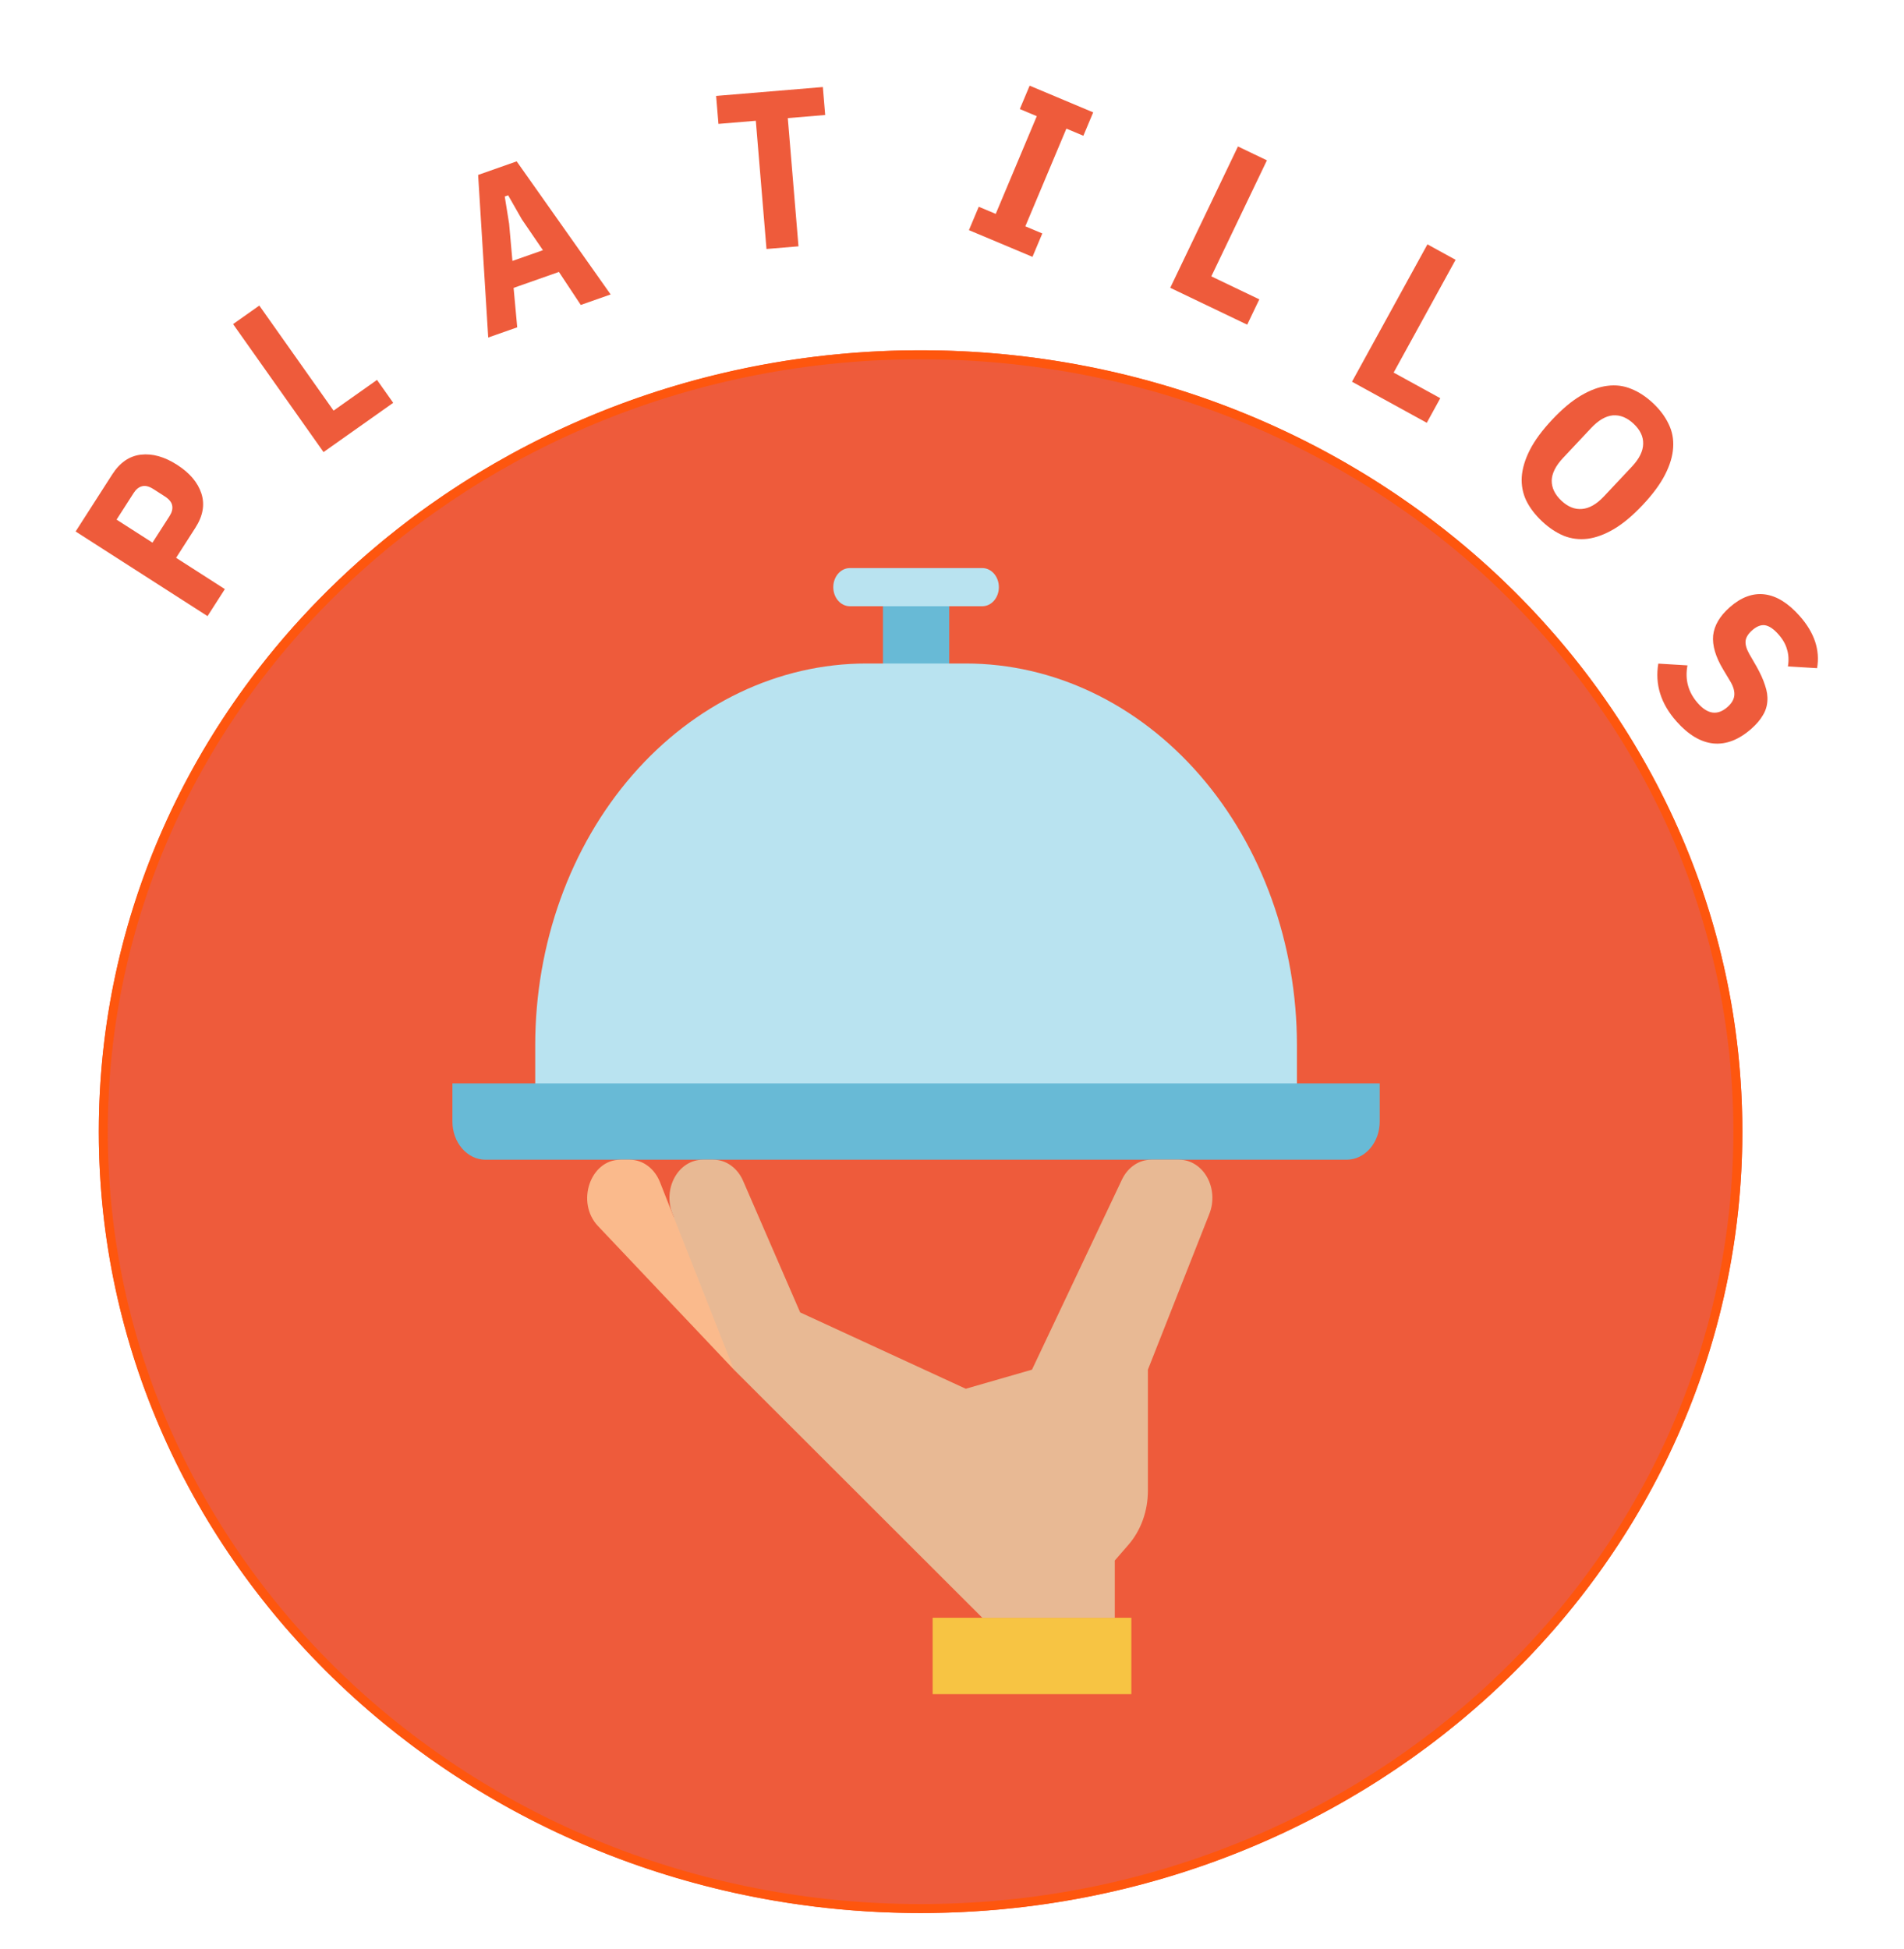 <svg width="212" height="217" viewBox="0 0 212 217" fill="none" xmlns="http://www.w3.org/2000/svg">
<g filter="url(#filter0_d)">
<ellipse cx="102.5" cy="122" rx="91.5" ry="87" fill="#EE5B3B"/>
<path d="M193.5 122C193.5 169.749 152.782 208.5 102.5 208.5C52.218 208.5 11.5 169.749 11.5 122C11.5 74.251 52.218 35.5 102.5 35.5C152.782 35.5 193.5 74.251 193.5 122Z" stroke="#FE560E"/>
</g>
<path d="M98.312 65.375H105.688V78.125H98.312V65.375Z" fill="#68BAD6"/>
<path d="M109.375 67.5H94.625C94.136 67.5 93.667 67.276 93.321 66.878C92.975 66.479 92.781 65.939 92.781 65.375C92.781 64.811 92.975 64.271 93.321 63.872C93.667 63.474 94.136 63.25 94.625 63.25H109.375C109.864 63.25 110.333 63.474 110.679 63.872C111.024 64.271 111.219 64.811 111.219 65.375C111.219 65.939 111.024 66.479 110.679 66.878C110.333 67.276 109.864 67.5 109.375 67.5Z" fill="#B9E3F0"/>
<path d="M96.469 73.875H107.531C117.311 73.875 126.69 78.353 133.606 86.323C140.521 94.293 144.406 105.103 144.406 116.375V122.75H59.594V116.375C59.594 105.103 63.479 94.293 70.394 86.323C77.31 78.353 86.689 73.875 96.469 73.875Z" fill="#B9E3F0"/>
<path d="M103.844 180.125H125.969V188.625H103.844V180.125Z" fill="#F7C443"/>
<path d="M50.375 120.625H153.625V124.875C153.625 126.002 153.236 127.083 152.545 127.88C151.853 128.677 150.915 129.125 149.938 129.125H54.062C53.084 129.125 52.147 128.677 51.455 127.88C50.764 127.083 50.375 126.002 50.375 124.875V120.625Z" fill="#68BAD6"/>
<path d="M75.014 135.5L73.483 131.616C73.189 130.874 72.717 130.244 72.122 129.802C71.527 129.36 70.834 129.125 70.126 129.125H69.074C65.711 129.125 64.103 133.889 66.582 136.508L81.719 152.5V135.5H75.014Z" fill="#FABA8C"/>
<path d="M124.125 180.125V173.75L125.652 171.99C126.337 171.2 126.88 170.263 127.251 169.232C127.622 168.201 127.812 167.095 127.812 165.979V152.5L134.662 135.134C134.917 134.486 135.027 133.775 134.982 133.066C134.938 132.357 134.739 131.672 134.405 131.074C134.071 130.476 133.612 129.984 133.07 129.644C132.529 129.303 131.922 129.125 131.305 129.125H128.158C127.496 129.125 126.846 129.331 126.276 129.72C125.706 130.11 125.238 130.67 124.921 131.34L114.906 152.5L107.531 154.625L89.094 146.125L82.738 131.474C82.432 130.768 81.961 130.175 81.378 129.76C80.796 129.345 80.124 129.125 79.44 129.125H78.227C77.61 129.125 77.002 129.303 76.461 129.644C75.919 129.984 75.46 130.476 75.126 131.074C74.792 131.672 74.594 132.357 74.549 133.066C74.504 133.775 74.614 134.486 74.87 135.134L81.719 152.5L109.375 180.125H124.125Z" fill="#E8B994"/>
<path d="M23.107 68.6L8.42 59.176L12.497 52.822C13.343 51.503 14.407 50.77 15.69 50.623C16.973 50.476 18.315 50.852 19.718 51.752C21.121 52.652 22.023 53.716 22.423 54.943C22.824 56.171 22.601 57.444 21.755 58.762L19.608 62.108L25.037 65.591L23.107 68.6ZM16.978 60.42L18.882 57.453C19.143 57.047 19.24 56.663 19.174 56.304C19.116 55.931 18.842 55.586 18.351 55.271L17.089 54.461C16.598 54.146 16.171 54.041 15.807 54.144C15.453 54.233 15.145 54.481 14.884 54.888L12.98 57.855L16.978 60.42Z" fill="#EE5B3B"/>
<path d="M87.718 13.151L88.907 27.426L85.345 27.723L84.156 13.447L79.995 13.794L79.736 10.68L91.62 9.69L91.879 12.804L87.718 13.151Z" fill="#EE5B3B"/>
<path d="M107.885 25.625L108.979 23.02L110.869 23.814L115.441 12.936L113.551 12.142L114.645 9.538L121.721 12.511L120.627 15.115L118.737 14.321L114.165 25.2L116.055 25.994L114.96 28.598L107.885 25.625Z" fill="#EE5B3B"/>
<path d="M130.3 32.044L137.84 16.307L141.064 17.852L134.874 30.77L140.218 33.33L138.868 36.149L130.3 32.044Z" fill="#EE5B3B"/>
<path d="M186.66 80.314C184.926 78.355 184.253 76.213 184.643 73.887L187.889 74.084C187.591 75.684 187.978 77.089 189.05 78.299C190.155 79.547 191.256 79.685 192.354 78.713C192.804 78.315 193.054 77.893 193.104 77.448C193.155 77.002 193.02 76.498 192.7 75.935L191.864 74.538C191.017 73.129 190.645 71.867 190.749 70.751C190.875 69.638 191.488 68.594 192.586 67.622C193.859 66.495 195.157 66.013 196.482 66.177C197.806 66.34 199.109 67.145 200.39 68.593C202.025 70.44 202.669 72.374 202.322 74.395L199.075 74.198C199.187 73.52 199.155 72.892 198.977 72.314C198.824 71.738 198.504 71.176 198.017 70.627C197.487 70.028 196.988 69.691 196.52 69.615C196.064 69.552 195.586 69.741 195.087 70.183C194.65 70.57 194.408 70.962 194.36 71.361C194.323 71.772 194.459 72.252 194.768 72.802L195.585 74.216C196.012 74.974 196.324 75.666 196.522 76.292C196.743 76.919 196.831 77.509 196.786 78.061C196.752 78.626 196.584 79.153 196.283 79.642C195.992 80.144 195.573 80.638 195.024 81.124C193.626 82.362 192.211 82.913 190.779 82.779C189.359 82.633 187.986 81.812 186.66 80.314Z" fill="#EE5B3B"/>
<path d="M171.697 58.044C170.932 57.326 170.348 56.56 169.945 55.747C169.553 54.923 169.384 54.044 169.437 53.111C169.502 52.165 169.8 51.165 170.333 50.111C170.877 49.044 171.708 47.916 172.826 46.725C173.944 45.534 175.013 44.64 176.032 44.042C177.062 43.432 178.041 43.071 178.969 42.959C179.908 42.835 180.796 42.949 181.633 43.299C182.48 43.638 183.287 44.167 184.052 44.886C184.818 45.605 185.396 46.376 185.788 47.201C186.191 48.014 186.36 48.893 186.295 49.838C186.242 50.771 185.944 51.771 185.4 52.838C184.867 53.892 184.041 55.014 182.923 56.205C181.805 57.396 180.731 58.297 179.701 58.907C178.682 59.505 177.703 59.866 176.764 59.99C175.836 60.101 174.948 59.988 174.1 59.649C173.264 59.298 172.463 58.763 171.697 58.044ZM173.854 55.748C174.583 56.433 175.347 56.739 176.146 56.666C176.958 56.605 177.774 56.138 178.596 55.263L181.71 51.946C182.532 51.071 182.947 50.227 182.957 49.413C182.979 48.61 182.625 47.867 181.896 47.182C181.167 46.498 180.397 46.186 179.585 46.247C178.786 46.319 177.975 46.793 177.154 47.668L174.04 50.985C173.218 51.859 172.796 52.698 172.775 53.501C172.765 54.314 173.125 55.064 173.854 55.748Z" fill="#EE5B3B"/>
<path d="M150.537 42.501L158.938 27.206L162.072 28.928L155.175 41.483L160.368 44.336L158.864 47.075L150.537 42.501Z" fill="#EE5B3B"/>
<path d="M36.024 50.335L25.952 36.085L28.871 34.021L37.14 45.719L41.978 42.299L43.782 44.851L36.024 50.335Z" fill="#EE5B3B"/>
<path d="M64.666 33.954L62.233 30.278L57.186 32.054L57.591 36.444L54.36 37.58L53.237 19.477L57.529 17.966L67.991 32.783L64.666 33.954ZM58.102 24.417L56.58 21.746L56.202 21.878L56.688 24.915L57.057 29.052L60.453 27.857L58.102 24.417Z" fill="#EE5B3B"/>
<defs>
<filter id="filter0_d" x="7" y="35" width="191" height="182" filterUnits="userSpaceOnUse" color-interpolation-filters="sRGB">
<feFlood flood-opacity="0" result="BackgroundImageFix"/>
<feColorMatrix in="SourceAlpha" type="matrix" values="0 0 0 0 0 0 0 0 0 0 0 0 0 0 0 0 0 0 127 0"/>
<feOffset dy="4"/>
<feGaussianBlur stdDeviation="2"/>
<feColorMatrix type="matrix" values="0 0 0 0 0 0 0 0 0 0 0 0 0 0 0 0 0 0 0.25 0"/>
<feBlend mode="normal" in2="BackgroundImageFix" result="effect1_dropShadow"/>
<feBlend mode="normal" in="SourceGraphic" in2="effect1_dropShadow" result="shape"/>
</filter>
</defs>
</svg>
